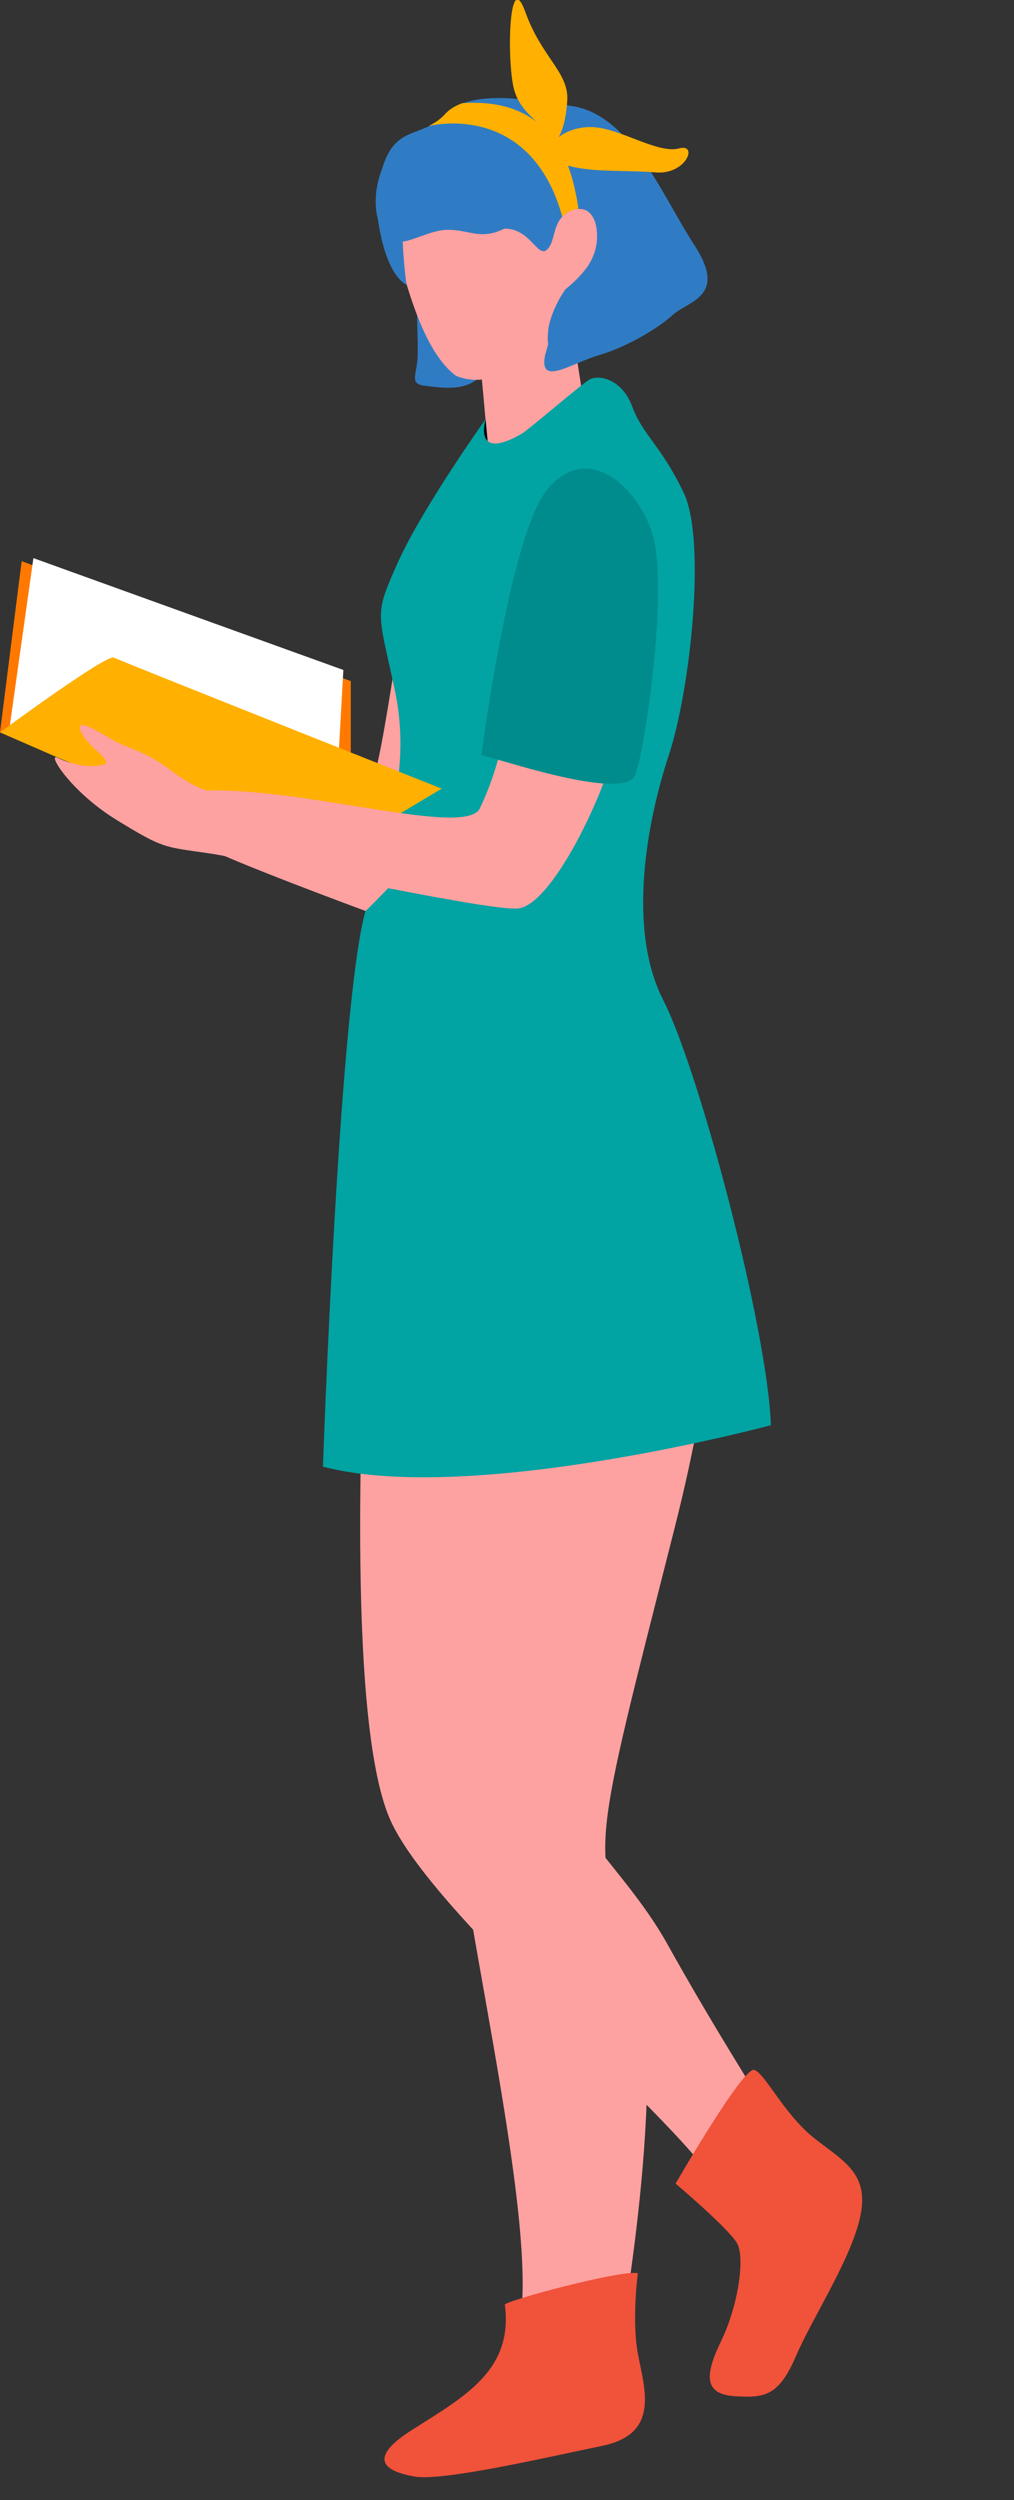 <svg width="110" height="271" viewBox="0 0 110 271" fill="none" xmlns="http://www.w3.org/2000/svg">
<rect x="0" y="0" width="110" height="271" fill="#333333" stroke="none"/>
<g clip-path="url(#clip0)">
<path d="M40.738 83.477C41.409 81.534 43.02 70.748 43.02 70.748L45.503 84.482L40.738 83.477Z" fill="#FEA1A1"/>
<path d="M0 79.391L2.349 60.833L38.054 73.83V81.534L0 79.391Z" fill="#FF7900"/>
<path d="M1.074 78.587L3.624 60.498L37.248 72.624L36.779 81.066L1.074 78.587Z" fill="white"/>
<path d="M39.53 143.104C39.597 146.856 37.315 186.049 42.349 197.304C47.383 208.559 77.45 232.812 78.389 238.373C79.396 243.934 82.953 236.43 83.154 242.527C83.289 248.556 86.107 245.474 86.443 239.311C86.778 233.214 86.644 243.465 85.973 236.966C85.302 230.467 82.349 228.524 72.416 210.77C67.114 201.257 58.389 196.031 58.792 185.379C59.195 174.659 77.114 156.838 77.987 143.037C78.859 129.303 39.53 143.104 39.53 143.104Z" fill="#FEA1A1"/>
<path d="M74.228 123.876C74.228 123.876 82.215 130.04 73.154 165.749C64.094 201.458 64.161 199.984 68.523 211.105C72.886 222.227 67.517 252.777 66.846 256.06C66.174 259.343 68.993 261.821 60.537 263.898C52.081 266.042 49.53 267.717 44.966 266.176C40.336 264.635 53.221 263.63 56.175 252.777C59.127 241.924 48.658 202.061 48.658 188.662C48.725 175.329 45.638 138.682 45.638 138.682L74.228 123.876Z" fill="#FEA1A1"/>
<path d="M45.302 33.565C45.168 34.034 45.369 36.915 45.302 38.724C45.235 40.533 44.362 41.605 46.04 41.806C47.718 42.007 50.94 42.61 52.349 40.399C53.624 38.188 45.302 33.565 45.302 33.565Z" fill="#307CC4"/>
<path d="M60.201 23.315C60.201 23.315 58.255 16.95 52.081 16.883C45.839 16.816 41.208 19.362 42.685 25.459C44.161 31.622 46.107 38.255 49.463 40.734C49.463 40.734 50.738 41.337 52.282 41.136L53.02 49.443C53.02 49.443 60.604 52.86 63.758 46.428L61.409 31.354C61.409 31.354 65.369 29.076 65.034 24.99C64.631 20.97 60.201 23.315 60.201 23.315Z" fill="#FEA1A1"/>
<path d="M52.55 42.476H52.416L52.282 41.136C52.282 41.136 56.443 40.801 59.195 38.523C61.946 36.245 58.054 42.476 52.55 42.476Z" fill="#FEA1A1"/>
<path d="M75.302 26.53C71.678 20.97 68.322 12.193 61.745 11.456C59.866 10.786 58.322 11.054 58.322 11.054C58.322 11.054 51.007 9.446 48.188 12.461C45.839 15.007 42.886 13.466 41.477 18.223C40.873 19.764 40.47 21.707 41.007 23.851C41.342 26.195 42.215 29.813 44.094 30.885C44.094 30.885 43.758 28.339 43.691 26.195C45.034 25.994 46.644 25.057 48.255 24.923C50.873 24.789 52.013 26.128 54.698 24.789C57.517 24.722 58.322 28.004 59.329 27.067C60.47 26.061 59.664 23.516 62.416 22.645C62.416 22.645 64.631 22.109 64.765 25.392C64.832 26.732 64.362 28.071 63.557 29.143C63.02 29.813 62.282 30.617 61.342 31.354C61.342 31.354 60 33.163 59.53 35.374C59.396 36.245 59.396 36.848 59.463 37.317C59.329 37.719 59.262 38.121 59.127 38.523C58.456 41.94 61.946 39.394 64.899 38.523C67.919 37.652 71.342 35.642 73.02 34.101C74.832 32.56 78.926 32.091 75.302 26.53Z" fill="#307CC4"/>
<path d="M73.691 16.079C71.611 16.682 67.919 14.337 65.101 13.868C62.282 13.399 60.604 14.873 60.604 14.873C60.604 14.873 61.41 13.667 61.544 10.719C61.611 7.772 58.725 6.164 56.98 1.273C55.235 -3.551 54.967 6.097 55.705 9.446C56.107 11.322 57.383 12.394 58.188 13.198C56.376 11.791 53.758 10.92 50.134 11.188C49.396 11.456 48.725 11.858 48.255 12.394C47.718 12.997 47.114 13.332 46.51 13.667C46.712 13.6 57.517 10.92 61.007 23.516C61.342 23.114 61.812 22.846 62.483 22.645C62.483 22.645 62.617 22.645 62.752 22.645C62.55 21.238 62.215 19.563 61.611 17.955C61.678 17.955 61.812 18.022 61.879 18.022C64.497 18.692 67.785 18.424 71.141 18.692C74.43 18.96 75.772 15.543 73.691 16.079Z" fill="#FFB000"/>
<path d="M52.685 45.49L52.953 48.371C52.953 48.371 52.349 48.036 52.349 47.969C52.282 47.902 52.014 46.696 52.685 45.49Z" fill="#010811"/>
<path d="M56.577 47.031C57.383 46.562 63.02 41.672 63.96 41.136C64.899 40.6 67.45 41.002 68.591 44.084C69.732 47.165 71.678 48.237 74.161 53.396C76.644 58.555 74.899 74.768 72.55 81.869C70.201 88.971 67.987 100.628 71.946 108.4C75.906 116.172 83.289 144.176 83.624 154.493C83.624 154.493 51.141 163.203 35.034 158.982C35.034 158.982 36.779 108.869 39.664 98.686C42.55 88.569 44.564 82.673 42.752 74.433C40.94 66.125 40.604 66.661 43.221 60.833C45.906 54.937 52.685 45.423 52.685 45.423C52.685 45.423 51.208 50.113 56.577 47.031Z" fill="#02A3A3"/>
<path d="M6.309 82.138L0 79.391C0 79.391 11.544 70.882 12.349 71.284C13.154 71.686 47.919 85.487 47.919 85.487L34.228 93.661L6.309 82.138Z" fill="#FFB000"/>
<path d="M39.664 98.752C39.664 98.752 24.564 93.192 21.678 91.517C18.792 89.842 44.027 93.594 44.027 94.063C43.96 94.532 39.664 98.752 39.664 98.752Z" fill="#FEA1A1"/>
<path d="M22.416 85.688C22.416 85.688 21.007 85.353 18.389 83.41C15.772 81.4 13.758 81.132 12.081 80.128C10.403 79.123 7.919 77.649 8.859 79.458C9.799 81.266 12.685 82.673 11.007 82.941C9.329 83.276 7.45 82.74 6.242 82.138C5.034 81.534 7.651 85.822 12.685 88.904C17.718 91.986 17.785 91.785 22.349 92.455C26.98 93.058 52.282 98.686 56.107 98.485C59.933 98.284 65.772 85.42 66.376 81.87C66.376 81.87 62.819 81.2 57.919 80.731C53.02 80.262 55.302 80.731 52.081 87.564C50.738 90.847 33.49 85.42 22.416 85.688Z" fill="#FEA1A1"/>
<path d="M52.215 81.869C53.423 82.003 66.98 86.76 68.792 84.214C69.732 82.941 72.819 63.044 70.604 57.349C68.457 51.654 62.953 48.103 59.128 53.396C55.235 58.689 52.215 81.869 52.215 81.869Z" fill="#008C8C"/>
<path d="M73.289 236.698C73.289 236.698 80.604 224.036 81.812 224.371C82.953 224.706 84.966 228.993 88.121 231.606C91.275 234.152 94.295 235.425 93.356 240.115C92.416 244.737 88.322 250.901 86.376 255.323C84.497 259.745 82.953 259.946 79.731 259.745C76.443 259.544 76.376 257.601 78.188 253.849C80.067 250.03 80.873 244.67 79.933 243.13C78.993 241.522 73.289 236.698 73.289 236.698Z" fill="#F0523A"/>
<path d="M54.765 249.829C54.698 249.427 67.45 246.01 69.195 246.412C69.195 246.412 68.523 251.437 69.195 255.122C69.866 258.807 71.678 263.764 65.436 265.104C59.262 266.377 48.054 268.99 44.966 268.454C41.879 267.918 39.53 266.578 44.966 263.228C50.336 259.812 55.705 256.931 54.765 249.829Z" fill="#F0523A"/>
</g>
<defs>
<clipPath id="clip0">
<rect width="110" height="271" fill="white"/>
</clipPath>
</defs>
</svg>
